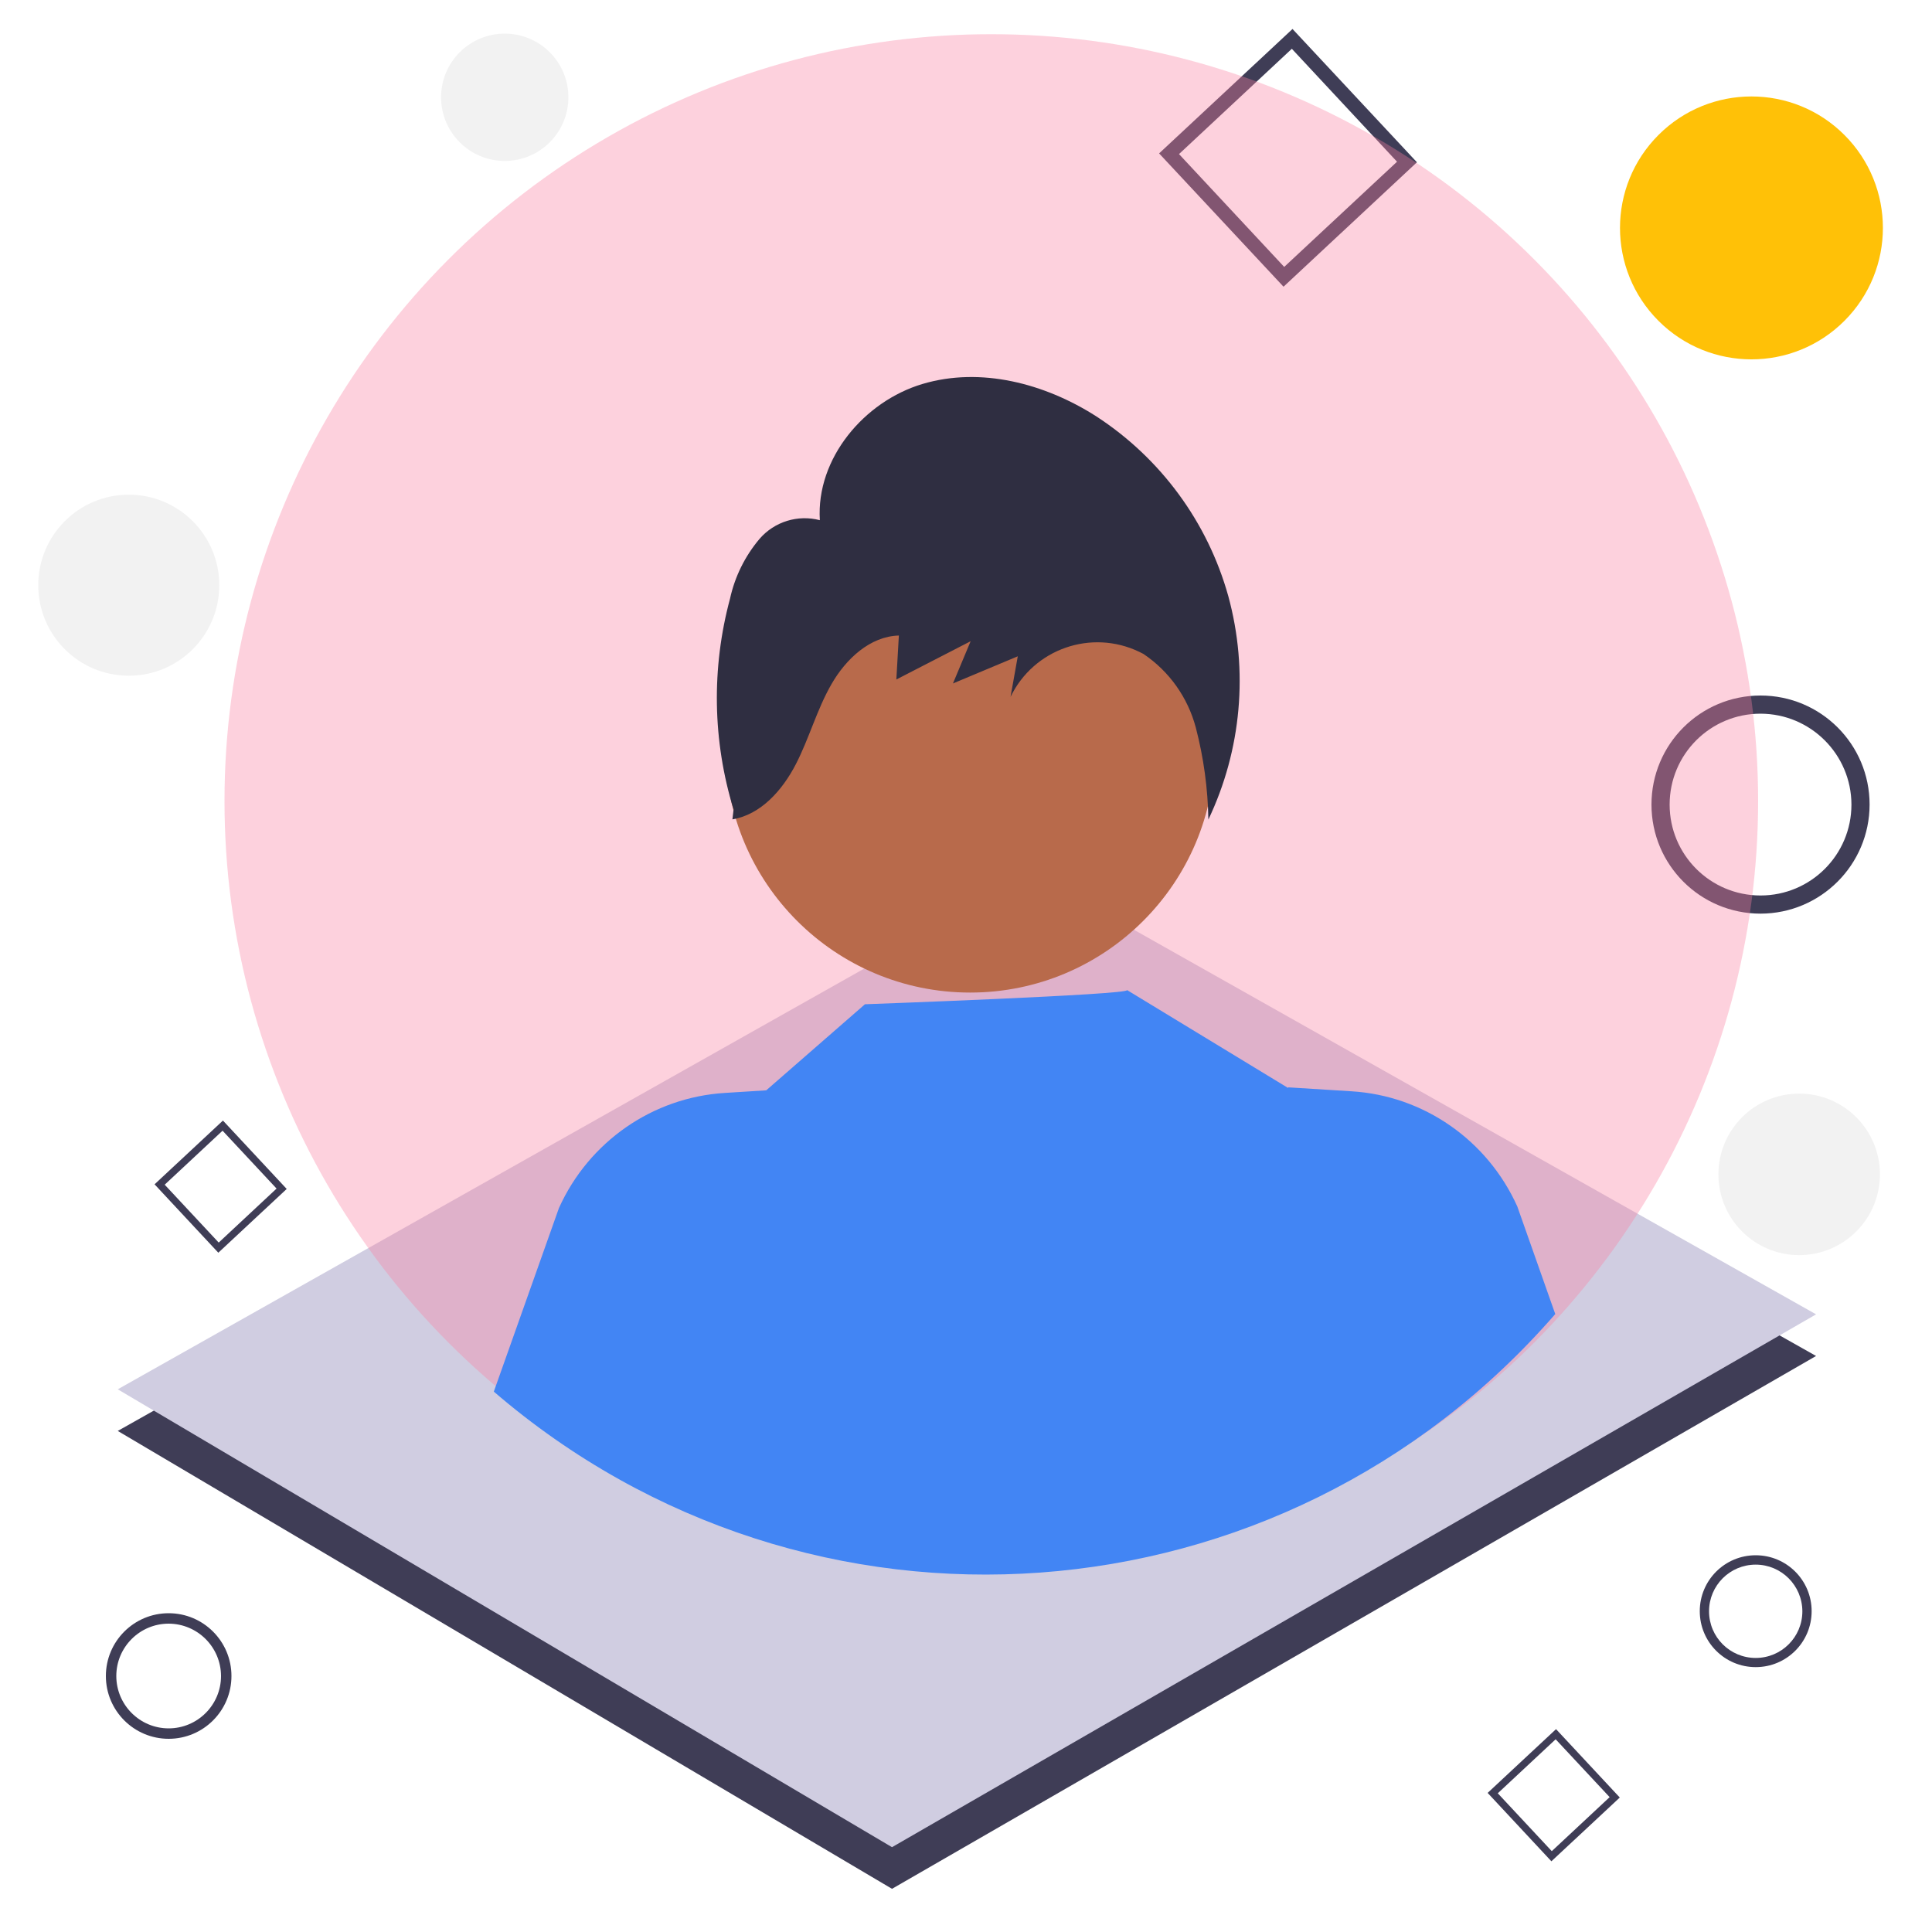 <?xml version="1.0" encoding="utf-8"?>
<!-- Generator: Adobe Illustrator 23.0.6, SVG Export Plug-In . SVG Version: 6.00 Build 0)  -->
<svg version="1.1" xmlns="http://www.w3.org/2000/svg" xmlns:xlink="http://www.w3.org/1999/xlink" x="0px" y="0px"
	 viewBox="0 0 200 200" style="enable-background:new 0 0 200 200;" xml:space="preserve">
<style type="text/css">
	.st0{fill:#3F3D56;}
	.st1{fill:#D0CDE1;}
	.st2{fill:#F2F2F2;}
	.st3{fill:#FFC107;}
	.st4{opacity:0.36;fill:#FA81A2;}
	.st5{fill:#B86A4B;}
	.st6{fill:#4285F4;}
	.st7{fill:#2F2E41;}
	.st8{display:none;}
</style>
<g id="Layer_1">
	<g>
		<polygon class="st0" points="106.99,94.7 188,140.37 92.34,195.53 12.19,148.13 		"/>
		<polygon class="st1" points="106.99,90.39 188,136.06 92.34,191.22 12.19,143.82 		"/>
	</g>
	<path class="st0" d="M17.46,180c-3.59,0-6.5-2.91-6.5-6.5c0-3.59,2.91-6.5,6.5-6.5s6.5,2.91,6.5,6.5
		C23.96,177.09,21.05,180,17.46,180z M17.46,168.08c-2.99,0-5.42,2.43-5.42,5.42c0,2.99,2.43,5.42,5.42,5.42s5.42-2.43,5.42-5.42
		c0,0,0,0,0,0C22.87,170.51,20.45,168.09,17.46,168.08z"/>
	<path class="st0" d="M181.75,172.58c-3.2,0-5.79-2.59-5.79-5.79c0-3.2,2.59-5.79,5.79-5.79c3.2,0,5.79,2.59,5.79,5.79
		C187.54,169.99,184.95,172.58,181.75,172.58z M181.75,161.97c-2.67,0-4.83,2.16-4.83,4.83c0,2.67,2.16,4.83,4.83,4.83
		s4.83-2.16,4.83-4.83c0,0,0,0,0,0C186.57,164.13,184.41,161.97,181.75,161.97z"/>
	<path class="st0" d="M22.6,129.68l-6.6-7.08l7.08-6.6l6.6,7.08L22.6,129.68z M17.05,122.64l5.59,5.99l5.99-5.59l-5.59-5.99
		L17.05,122.64z"/>
	<path class="st0" d="M160.6,192.68l-6.6-7.08l7.08-6.6l6.6,7.08L160.6,192.68z M155.05,185.64l5.59,5.99l5.99-5.59l-5.59-5.99
		L155.05,185.64z"/>
	<circle class="st2" cx="186.25" cy="121.57" r="8.36"/>
	<circle class="st2" cx="52.25" cy="10.07" r="6.59"/>
	
		<ellipse transform="matrix(0.707 -0.707 0.707 0.707 36.438 135.122)" class="st3" cx="181.33" cy="23.58" rx="13.61" ry="13.61"/>
	<circle class="st2" cx="13.33" cy="60.58" r="9.37"/>
	<path class="st0" d="M132.87,29.68l-12.88-13.8L133.8,3l12.88,13.8L132.87,29.68z M122.05,15.95l10.89,11.68l11.68-10.89
		L133.73,5.05L122.05,15.95z"/>
	<path class="st0" d="M182.25,94.58c-6.24,0-11.29-5.05-11.29-11.29S176.01,72,182.25,72c6.24,0,11.29,5.05,11.29,11.29
		C193.53,89.52,188.48,94.57,182.25,94.58z M182.25,73.88c-5.2,0-9.41,4.21-9.41,9.41c0,5.2,4.21,9.41,9.41,9.41
		c5.2,0,9.41-4.21,9.41-9.41c0,0,0,0,0,0C191.65,78.1,187.44,73.89,182.25,73.88z"/>
	<g>
		<circle class="st4" cx="102.62" cy="82.92" r="79.38"/>
		<circle class="st5" cx="100.43" cy="77.41" r="25.34"/>
		<path class="st6" d="M161,136.03c-28.31,32.56-77.23,36.13-109.88,8.03l6.74-19c3.1-6.88,9.71-11.46,17.17-11.92l4.29-0.27
			l10.22-8.91c0,0,27.54-0.99,27.13-1.47l16.68,10.14l-0.01-0.07l6.56,0.41c7.46,0.45,14.07,5.04,17.17,11.92L161,136.03z"/>
		<path class="st7" d="M127.15,61.7c-2.14-7.66-7.01-14.28-13.68-18.61c-5.32-3.4-11.96-5.14-17.98-3.34
			c-6.03,1.8-11.02,7.71-10.62,14.1c-2.28-0.6-4.7,0.15-6.24,1.93c-1.51,1.79-2.56,3.91-3.06,6.2c-1.93,7.16-1.81,14.73,0.37,21.82
			l-0.12,1.02c2.94-0.49,5.17-3.01,6.56-5.7c1.39-2.69,2.18-5.67,3.69-8.29c1.5-2.62,4-4.96,6.98-5.04l-0.26,4.55
			c2.56-1.32,5.12-2.64,7.69-3.96c-0.61,1.46-1.22,2.92-1.83,4.37c2.24-0.94,4.47-1.87,6.71-2.81c-0.25,1.4-0.5,2.8-0.75,4.2
			c2.4-4.97,8.36-7.05,13.33-4.66c0.14,0.07,0.28,0.14,0.42,0.21c2.68,1.8,4.6,4.51,5.43,7.63c0.81,3.11,1.25,6.31,1.3,9.52
			C128.52,77.64,129.26,69.42,127.15,61.7z"/>
	</g>
</g>
<g id="Layer_2" class="st8">
</g>
</svg>
